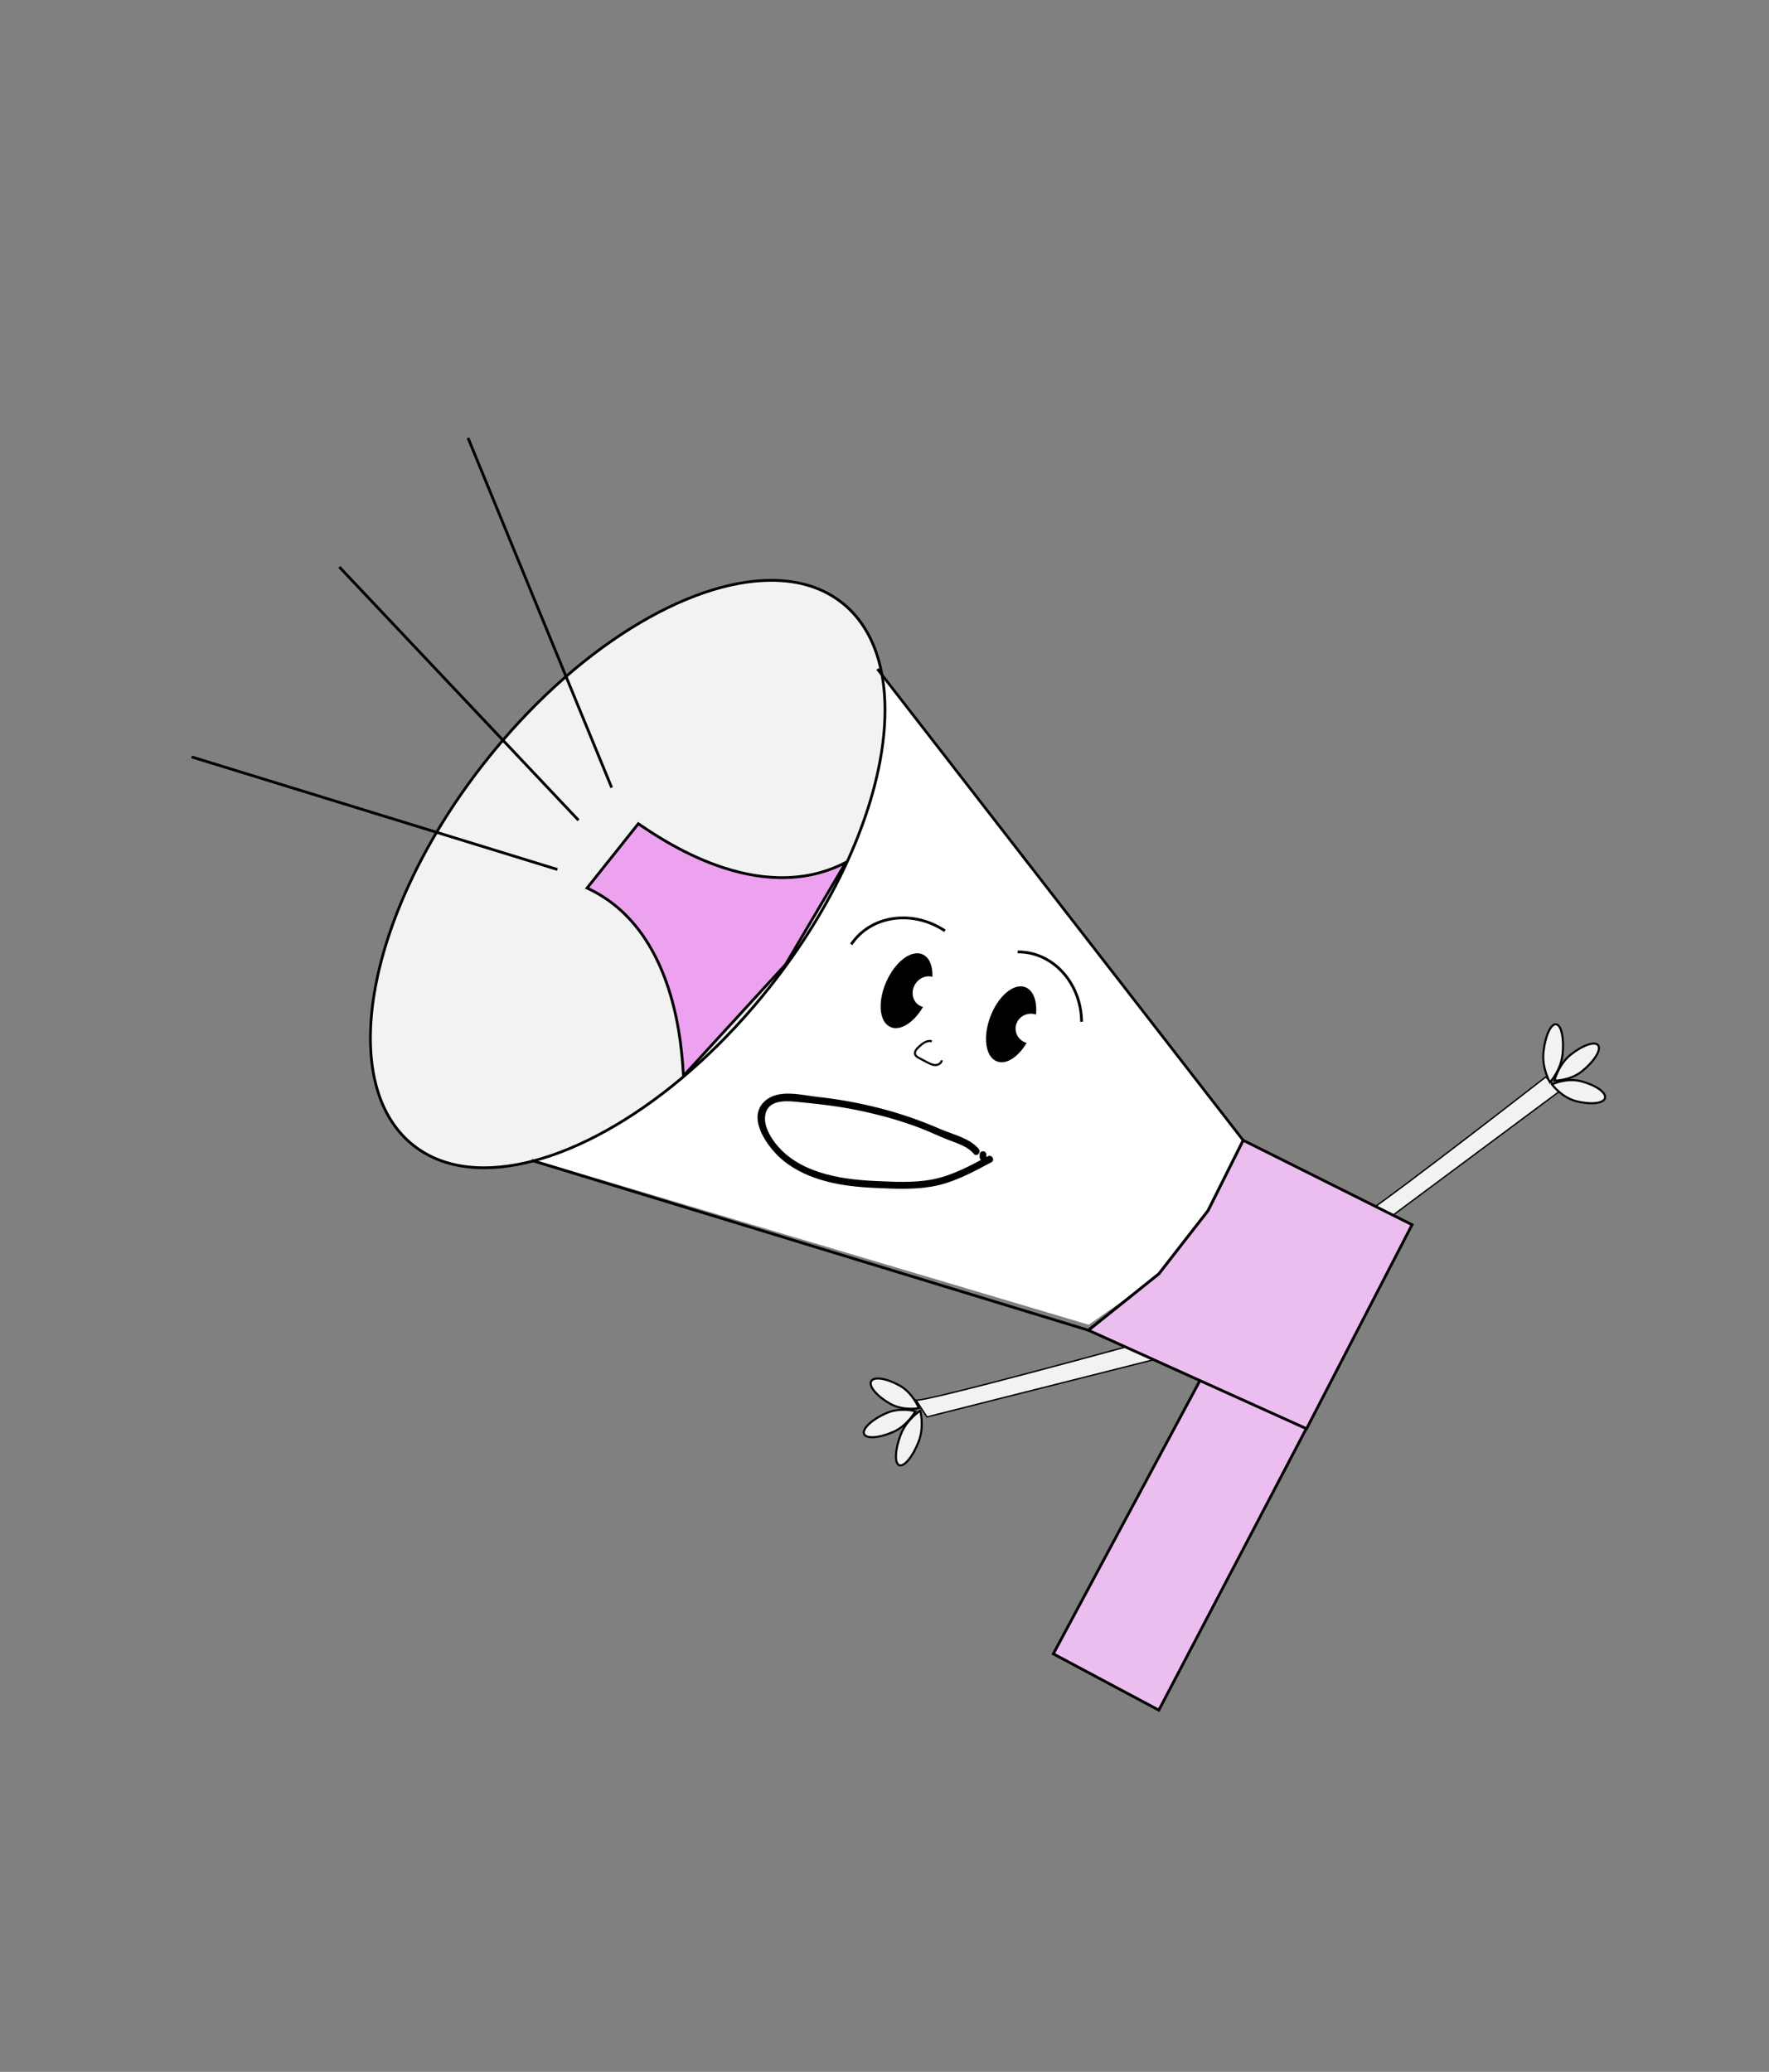 <?xml version="1.0" encoding="UTF-8"?>
<svg id="Lager_2" data-name="Lager 2" xmlns="http://www.w3.org/2000/svg" viewBox="0 0 637 746">
  <rect x="0" y="0" width="637" height="746" fill="#808080" stroke="none"/>
  <defs>
    <style>
      .cls-1 {
        fill: #ecbdef;
      }

      .cls-1, .cls-2, .cls-3, .cls-4, .cls-5, .cls-6, .cls-7, .cls-8 {
        stroke-miterlimit: 10;
      }

      .cls-1, .cls-2, .cls-3, .cls-4, .cls-5, .cls-6, .cls-8 {
        stroke: #000;
      }

      .cls-2, .cls-4, .cls-9 {
        fill: #f2f2f2;
      }

      .cls-2, .cls-5, .cls-6 {
        stroke-width: .75px;
      }

      .cls-10, .cls-7 {
        fill: #fff;
      }

      .cls-3, .cls-5 {
        fill: none;
      }

      .cls-4 {
        stroke-width: .5px;
      }

      .cls-7 {
        stroke: #fff;
      }

      .cls-8 {
        fill: #eca2ef;
      }
    </style>
  </defs>
  <path class="cls-7" d="m183.26,414.38l208.69,62.07,25.33-17.73s15.2-22.8,17.73-22.8,12.66-25.33,12.66-25.33l-131.71-169.71-132.7,173.5Z"/>
  <path class="cls-3" d="m366.45,342.75c12.6-.11,22.89,11.14,23.01,25.14"/>
  <g>
    <path class="cls-9" d="m174.31,420.47c-10.1,0-18.67-2.72-25.45-8.08-13.65-10.78-18.5-31.06-13.66-57.11,4.86-26.16,18.91-54.95,39.56-81.09,31.31-39.64,71.75-65.25,103-65.25,10.1,0,18.67,2.72,25.45,8.08,28.27,22.34,16.66,84.33-25.9,138.19-31.31,39.63-71.74,65.25-103,65.25h0Z"/>
    <path d="m277.76,209.46c9.99,0,18.45,2.68,25.14,7.97,28.06,22.17,16.4,83.85-25.98,137.49-15.53,19.66-33.57,36.19-52.15,47.8-18.08,11.29-35.52,17.26-50.46,17.26-9.99,0-18.45-2.68-25.14-7.97-28.06-22.17-16.4-83.85,25.98-137.49,15.53-19.66,33.57-36.19,52.15-47.8,18.08-11.29,35.52-17.26,50.46-17.26m0-1c-30.35,0-71.14,24.61-103.39,65.44-42.79,54.16-54.35,116.35-25.82,138.9,7.03,5.55,15.84,8.18,25.76,8.18,30.35,0,71.14-24.61,103.39-65.44,42.79-54.16,54.35-116.35,25.82-138.9-7.03-5.55-15.84-8.18-25.76-8.18h0Z"/>
  </g>
  <path class="cls-8" d="m304.57,310.53c-31.66,16.46-67.12-8.87-74.72-13.93l-18.45,23.16c32.4,14.96,34.07,58.51,34.72,67.62l36.78-40.13,21.67-36.71Z"/>
  <polyline class="cls-3" points="191.47 417.83 391.95 478.98 417.28 458.71 435.02 435.92 447.68 410.59 315.97 240.88"/>
  <polygon class="cls-1" points="435.02 491.64 473.01 509.37 417.28 615.76 379.29 595.49 435.02 491.64"/>
  <path class="cls-3" d="m306.52,340.04c7-10.48,22.09-12.66,33.73-4.88"/>
  <path class="cls-4" d="m329.84,504.08c.85,1.5,84.38-21.5,84.38-21.5l2.74,6.62-83.18,20.99-3.94-6.11Z"/>
  <path class="cls-4" d="m561.66,392.86l-1.32.99-67.53,50.23-5.93-4.13c2.43,0,58.89-43.74,68.37-51.12.86-.66,1.34-1.04,1.34-1.04l5.07,5.07Z"/>
  <polygon class="cls-1" points="447.68 410.59 508.47 440.98 470.48 514.44 391.95 478.98 417.28 458.71 435.02 435.92 447.68 410.59"/>
  <path class="cls-2" d="m324.02,498.93c4.73,2.67,6.85,8.1,6.85,8.1,0,0-5.59,1.08-10.33-1.59-4.73-2.67-7.81-6.29-6.85-8.1.97-1.81,5.59-1.08,10.33,1.59Z"/>
  <path class="cls-2" d="m321.63,515.6c-5.12,2.23-9.82,2.55-10.5.67-.68-1.88,2.92-5.22,8.04-7.46,5.11-2.24,10.49-.67,10.49-.67,0,0-2.92,5.22-8.03,7.47Z"/>
  <path class="cls-2" d="m324.37,516.49c2.09-5.42,7.01-8.54,7.01-8.54,0,0,1.53,5.67-.57,11.08-2.09,5.42-5.23,9.24-7,8.54-1.78-.71-1.53-5.66.55-11.08Z"/>
  <g>
    <path class="cls-2" d="m567.57,396.5c-5.27-1.34-8.73-6.04-8.73-6.04,0,0,5.11-2.5,10.39-1.16,5.27,1.34,9.18,4.04,8.73,6.04-.46,1.99-5.11,2.5-10.39,1.16Z"/>
    <path class="cls-2" d="m565.54,379.79c4.36-3.49,8.82-5.02,9.96-3.38,1.15,1.63-1.46,5.8-5.82,9.3-4.35,3.49-9.95,3.38-9.95,3.38,0,0,1.46-5.8,5.81-9.3Z"/>
    <path class="cls-2" d="m562.66,379.64c-.6,5.78-4.54,10.07-4.54,10.07,0,0-2.96-5.08-2.34-10.84.6-5.78,2.64-10.28,4.53-10.07,1.91.22,2.96,5.06,2.36,10.84Z"/>
  </g>
  <ellipse class="cls-6" cx="364.09" cy="368.79" rx="13.93" ry="7.6" transform="translate(-110.53 576.89) rotate(-69.04)"/>
  <ellipse class="cls-6" cx="326.44" cy="356.75" rx="13.93" ry="7.6" transform="translate(-131.98 510.63) rotate(-66.1)"/>
  <ellipse class="cls-10" cx="333.94" cy="357.11" rx="5.7" ry="5.17" transform="translate(-142.3 467.76) rotate(-60)"/>
  <ellipse class="cls-10" cx="371.23" cy="370.37" rx="5.53" ry="5.37"/>
  <path d="m352.45,413.7c-3.37-3.98-9.28-5.17-13.88-7.17-7.11-3.1-14.35-5.61-21.88-7.53s-14.74-3.22-22.24-4.04c-5.44-.59-13.04-2.66-17.95.66-8.83,5.97.12,18,5.8,22.48,9.18,7.23,21.23,9.11,32.59,9.62,6.76.3,13.93.69,20.62-.47,7.74-1.33,14.65-5.11,21.49-8.77,1.42-.76.16-2.92-1.26-2.16-6.43,3.44-12.89,7.01-20.13,8.38-6.67,1.26-13.95.83-20.71.52-12.79-.57-28.04-3.09-36.15-14.2-1.84-2.52-3.55-5.79-3.25-8.99.52-5.64,6.31-5.78,10.72-5.36,7.95.75,15.86,1.62,23.68,3.3,7.46,1.6,14.89,3.65,22,6.43,3.27,1.28,6.42,2.81,9.69,4.07s6.78,2.29,9.08,5.01c1.04,1.23,2.8-.55,1.77-1.77h0Z"/>
  <path d="m353.97,417.83c1.61,0,1.61-2.5,0-2.5s-1.61,2.5,0,2.5h0Z"/>
  <path d="m353.97,417.03c1.61,0,1.61-2.5,0-2.5s-1.61,2.5,0,2.5h0Z"/>
  <path class="cls-5" d="m335.54,374.95c-1.75-.54-3.47.83-4.8,2.1-.72.69-1.5,1.6-1.22,2.55.21.69.9,1.09,1.54,1.42.95.5,1.91,1,2.86,1.5.92.48,1.89.98,2.93.97s2.16-.68,2.28-1.72"/>
  <path class="cls-3" d="m122.19,204.15c28.71,30.4,57.41,60.79,86.12,91.19"/>
  <path class="cls-3" d="m220.26,283.59c-17.25-41.98-34.5-83.97-51.75-125.95"/>
  <line class="cls-3" x1="200.71" y1="313.07" x2="69" y2="272.54"/>
</svg>